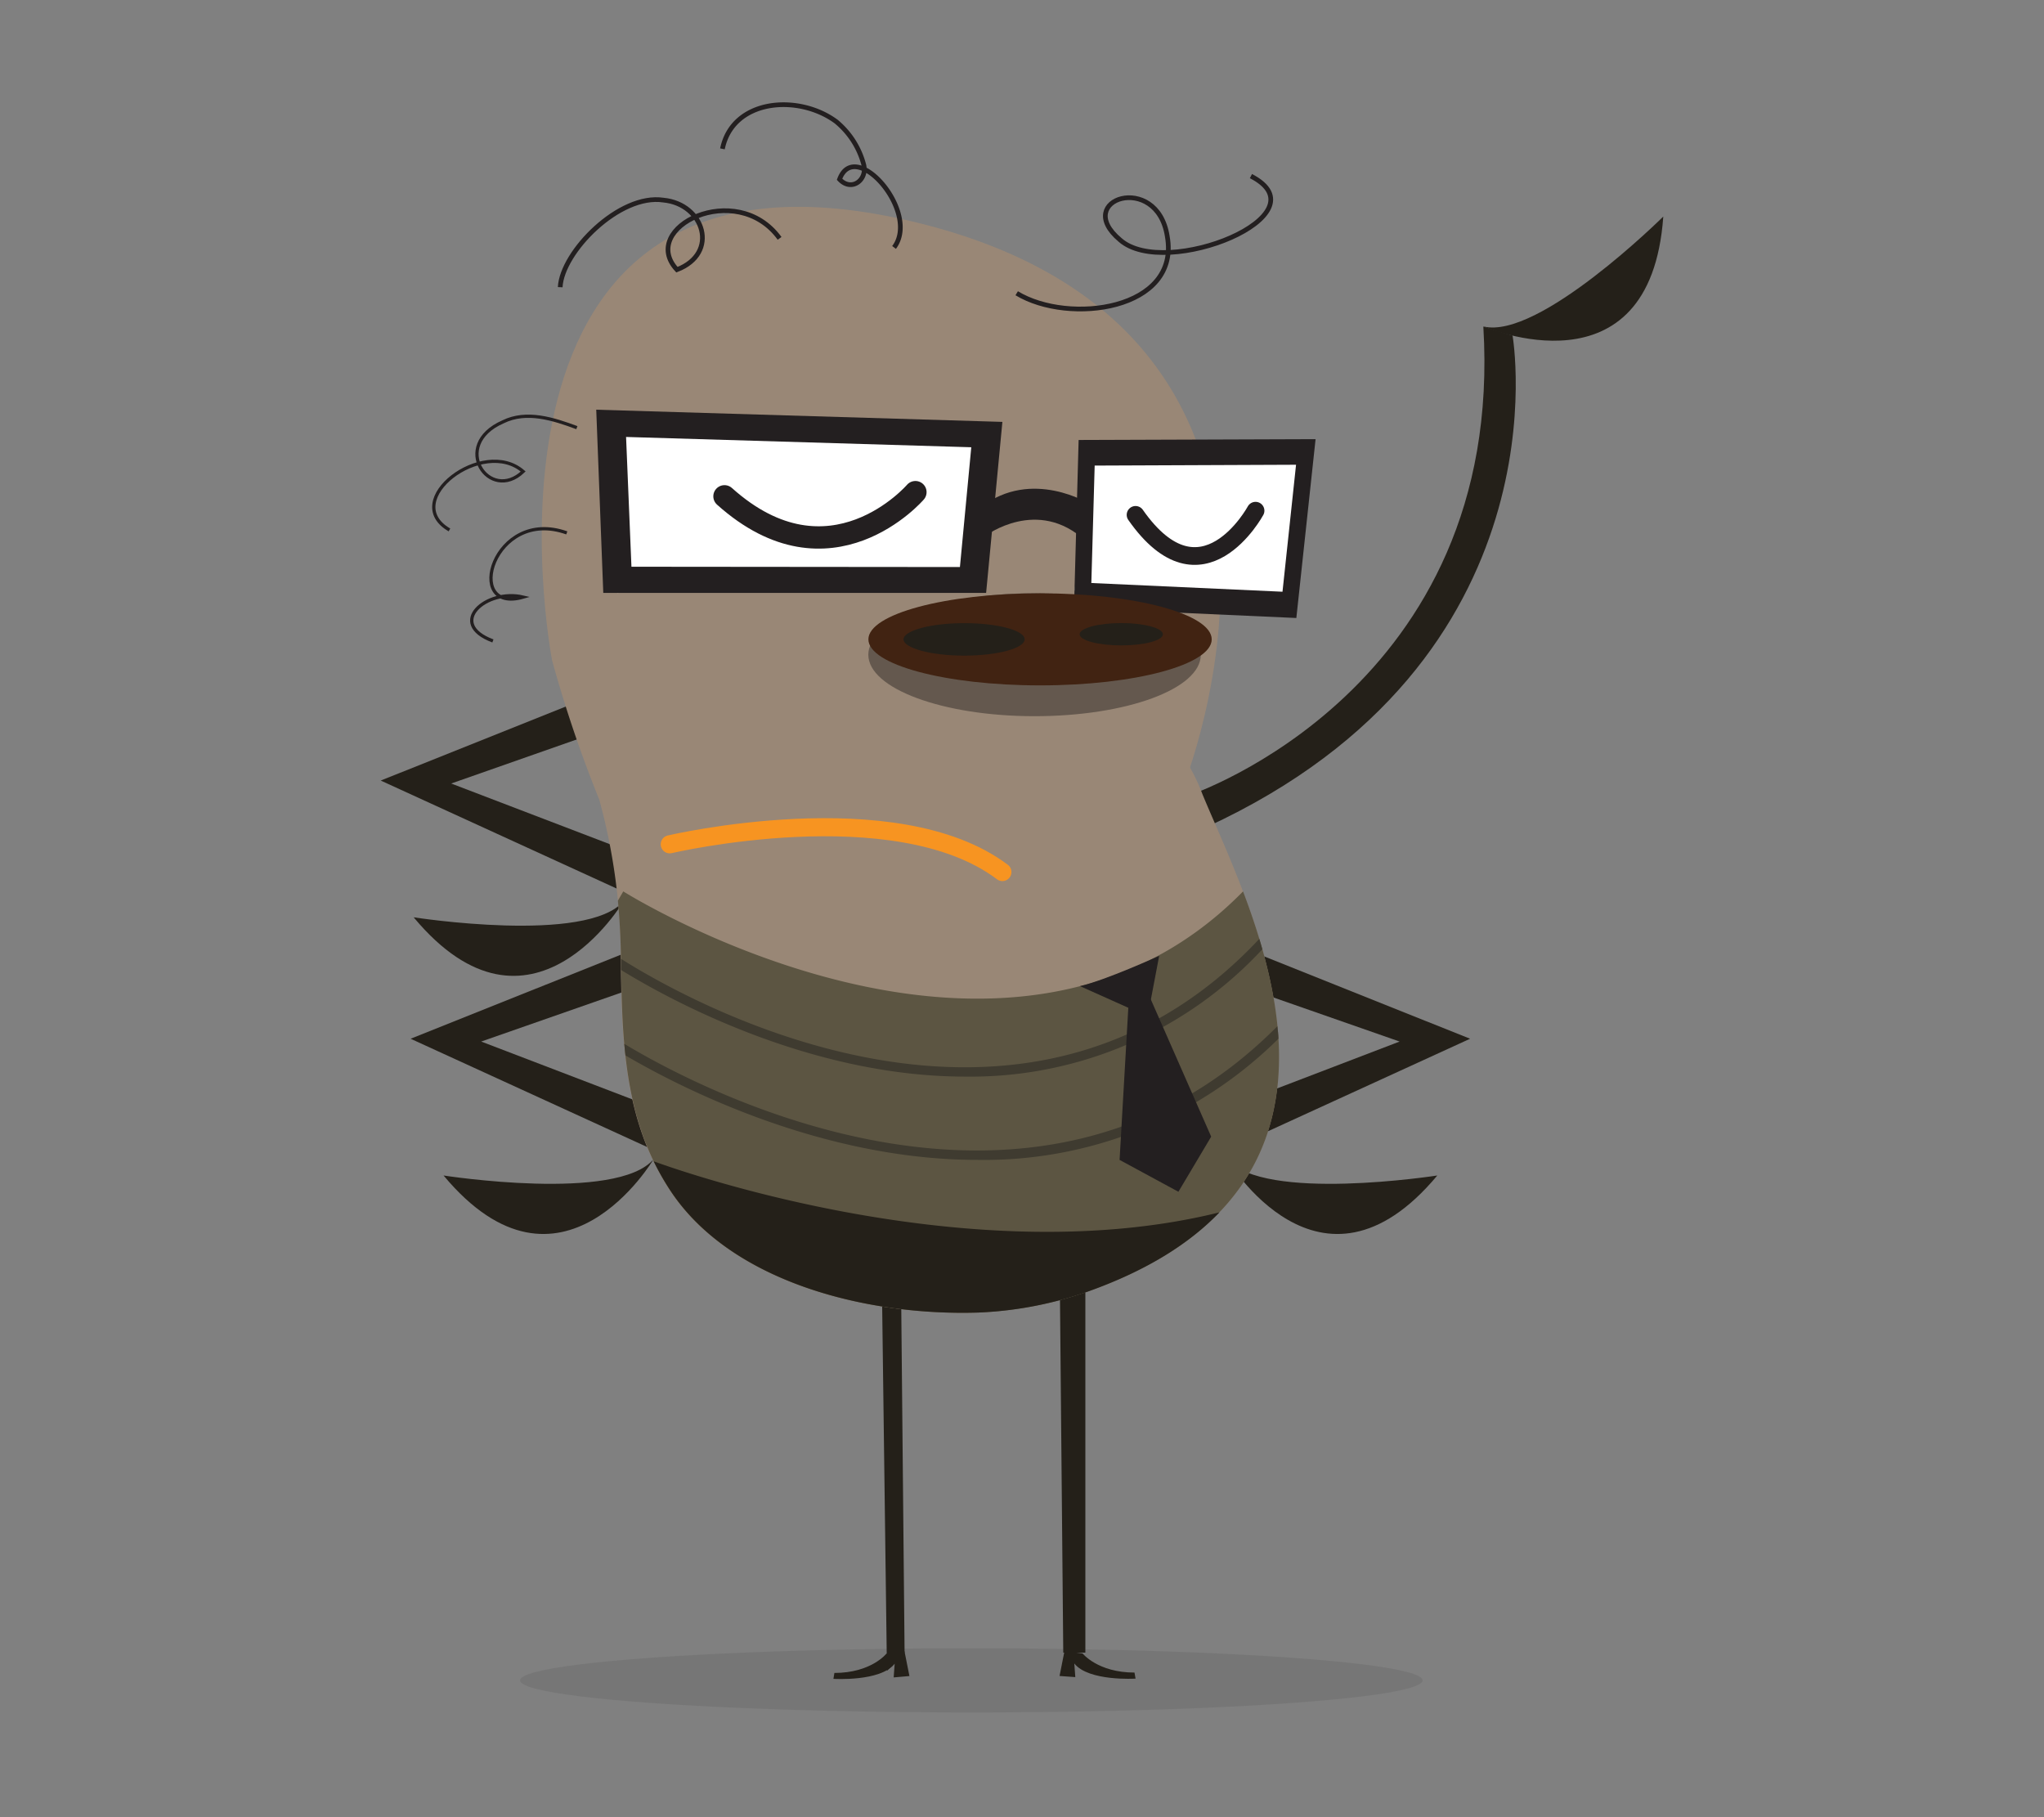 <svg xmlns="http://www.w3.org/2000/svg" viewBox="0 0 270 240"><rect x="0" y="0" width="270" height="240" fill="#808080" stroke="none"/><defs><style>.cls-1{isolation:isolate;}.cls-2,.cls-7{fill:#231f20;}.cls-2{opacity:0.1;mix-blend-mode:multiply;}.cls-3{fill:#242019;}.cls-4{fill:#998776;}.cls-5{fill:#5c5542;}.cls-6{fill:#3f3b30;}.cls-8{fill:#fff;}.cls-9{fill:#64584e;}.cls-10{fill:#412312;}.cls-11,.cls-12,.cls-13,.cls-14,.cls-15{fill:none;}.cls-11,.cls-12,.cls-14,.cls-15{stroke:#231f20;}.cls-11,.cls-12,.cls-13{stroke-miterlimit:10;}.cls-11{stroke-width:0.43px;}.cls-12{stroke-width:0.62px;}.cls-13{stroke:#f79421;stroke-width:2.39px;}.cls-13,.cls-14,.cls-15{stroke-linecap:round;}.cls-14,.cls-15{stroke-linejoin:round;}.cls-14{stroke-width:2.34px;}.cls-15{stroke-width:2.95px;}</style></defs><title>Artboard 29 copy 8</title><g class="cls-1"><g id="Layer_1" data-name="Layer 1"><ellipse class="cls-2" cx="128.31" cy="221.93" rx="59.61" ry="4.24"/><polygon class="cls-3" points="165.95 125.9 194.19 137.19 161.28 152.25 161.49 146.51 184.88 137.56 163.58 130.12 165.95 125.9"/><path class="cls-3" d="M162.09,153.08s12.26,20.74,27.77,2.17C189.85,155.25,166.91,158.83,162.09,153.08Z"/><path class="cls-3" d="M195.94,43.11S218,52.72,219.71,28.6C219.71,28.6,203.23,44.94,195.94,43.11Z"/><path class="cls-3" d="M199.8,44.32s7.48,42.87-40.45,64.93L157.19,105s41.65-14,38.75-61.87Z"/><polygon class="cls-3" points="82.48 125.9 54.24 137.19 87.15 152.25 86.96 146.51 63.56 137.56 84.85 130.12 82.48 125.9"/><path class="cls-3" d="M86.35,153.08s-12.26,20.74-27.76,2.17C58.59,155.25,81.52,158.83,86.35,153.08Z"/><polygon class="cls-3" points="78.53 91.8 50.29 103.09 83.2 118.15 83 112.43 59.6 103.48 80.89 96.01 78.53 91.8"/><path class="cls-3" d="M82.39,119s-12.26,20.73-27.75,2.15C54.64,121.15,77.56,124.74,82.39,119Z"/><polygon class="cls-3" points="143.37 146.86 116.18 145.83 117.16 220.68 119.49 218.27 118.9 156.99 139.87 155.64 140.45 218.27 143.37 218.27 143.37 146.86"/><path class="cls-3" d="M117.08,218.41s-2,2.54-6.86,2.54l-.13.78s6.21.4,8.09-2l-.13,1.81,2.08-.18-.65-3.27Z"/><path class="cls-3" d="M143,218.37s2,2.53,6.86,2.53l.14.8s-6.21.39-8.09-2l.13,1.8-2.08-.15.65-3.28Z"/><path class="cls-4" d="M158.81,104.83a24,24,0,0,0-2.62-5.07,33.32,33.32,0,0,1-12.46-4.85c-5.91,5.7-14.67,7.81-23.42,6.24-10.8-1.93-21.71-2.92-32.24-6a24.67,24.67,0,0,1-11.42-7.18c-1.25-.32-2.51-.63-3.77-.93a166.7,166.7,0,0,0,6.28,18.57A79.54,79.54,0,0,1,82,126.64c.14,10.45.31,21,6.36,30.39,7.84,12.14,25.78,16.81,40.89,16.31a49.8,49.8,0,0,0,14.49-2.8C184.53,156,165,119.86,158.81,104.83Z"/><path class="cls-5" d="M164.2,117.73h0c-31.22,31.87-81.87,0-81.87,0l-.71,1.22c.24,2.57.37,5.15.41,7.7.14,10.45.31,21,6.36,30.39,7.84,12.14,25.78,16.81,40.89,16.31a49.8,49.8,0,0,0,14.49-2.8C175.35,159.27,170.77,135.05,164.2,117.73Z"/><path class="cls-3" d="M129.29,173.35a49.8,49.8,0,0,0,14.49-2.8c7.81-2.79,13.4-6.37,17.3-10.43-34.22,8.49-74.73-6.75-74.74-6.75A35.49,35.49,0,0,0,88.4,157C96.23,169.17,114.18,173.84,129.29,173.35Z"/><path class="cls-6" d="M82.62,139.39c6.94,4.08,25.71,13.8,46.48,13.8a55.21,55.21,0,0,0,39.77-16c0-.55-.08-1.1-.14-1.65-31.83,32.08-76.41,8.27-86.27,2.32C82.51,138.35,82.56,138.87,82.62,139.39Z"/><path class="cls-6" d="M166.75,125.37c-.13-.46-.27-.93-.4-1.37-31.26,33.36-75.57,8.17-84.31,2.64h0c0,.5,0,1,0,1.47,6.3,3.88,24.86,14.08,45.45,14.08A52.57,52.57,0,0,0,166.75,125.37Z"/><path class="cls-7" d="M142.66,130.24l8.93,4,.2-1,1.33-7S146,129.48,142.66,130.24Z"/><polygon class="cls-7" points="149.11 131.94 147.89 153.19 155.66 157.4 159.99 150.12 151.78 131.46 149.11 131.94"/><path class="cls-4" d="M72.89,87S59.13,15,120.13,29.16s36.06,75,36.06,75H82.46Z"/><polygon class="cls-8" points="81.89 56.59 129.07 56.82 129.18 76.51 81.52 78.31 81.89 56.59"/><polygon class="cls-8" points="144.41 59.01 172.44 59.48 170.03 80.36 141.94 78 144.41 59.01"/><path class="cls-7" d="M141.87,80.3l29.37,1.32L173.78,58l-31.3.11Zm2.29-3.3.44-15.51,26.6-.11-1.79,16.77Z"/><path class="cls-7" d="M130.2,70.75s6.89-5.19,13.2.7l.56-4.88s-7.65-4.81-14.37.4Z"/><path class="cls-7" d="M132.41,55.72,78.76,54.11l.93,24.2,50.57,0Zm-49,19.13L82.7,57.71l45.6,1.36-1.5,15.82Z"/><path class="cls-9" d="M158.62,86.47c0-4.48-9.85-8.12-22-8.12S114.7,82,114.7,86.47s9.83,8.12,21.95,8.12S158.62,91,158.62,86.47Z"/><path class="cls-10" d="M160.06,84.44c0-3.35-10.16-6.08-22.67-6.08s-22.68,2.74-22.68,6.08,10.15,6.08,22.68,6.08S160.06,87.79,160.06,84.44Z"/><path class="cls-3" d="M135.35,84.44c0-1.18-3.56-2.14-8-2.14s-8,1-8,2.14,3.57,2.15,8,2.15S135.35,85.61,135.35,84.44Z"/><path class="cls-3" d="M153.61,83.77c0-.81-2.47-1.48-5.5-1.48s-5.5.67-5.5,1.48,2.46,1.47,5.5,1.47S153.61,84.59,153.61,83.77Z"/><path class="cls-11" d="M76.2,56.48c-3.1-1.15-6.65-2.3-9.75-.77-7.07,3.09-1.77,10.8,2.66,6.56-5.31-4.63-16.4,3.86-9.74,7.72"/><path class="cls-11" d="M74.87,70.38c-9.75-3.48-13.74,10.79-5.76,8.48-4.86-1.16-10.19,3.47-4,5.79"/><path class="cls-12" d="M134.3,38.73c6.9,4.2,21.63,2.22,19.89-7.52-1.35-8.58-12.63-4.88-6.23.48,6,5.3,27.25-3.31,17.28-8.43"/><path class="cls-12" d="M95.43,19.66c1.35-6.6,10-7.29,15-3.62a11,11,0,0,1,3.68,5.77c.44,2-1.65,3.54-3.21,1.87,2.05-5.57,10.72,4.33,7.2,9"/><path class="cls-12" d="M74,37.93c.22-4.65,7.82-12.39,13.64-11.5,5.35.51,7.45,7,1.78,9.19-5.15-5.55,7.85-12,13.56-4.14"/><path class="cls-13" d="M88.47,111.51s29.81-7,43.94,3.66"/><path class="cls-14" d="M165.85,67.45S158.77,80.54,150,68"/><path class="cls-15" d="M120.92,65s-11.24,13.09-25.22.55"/></g></g></svg>